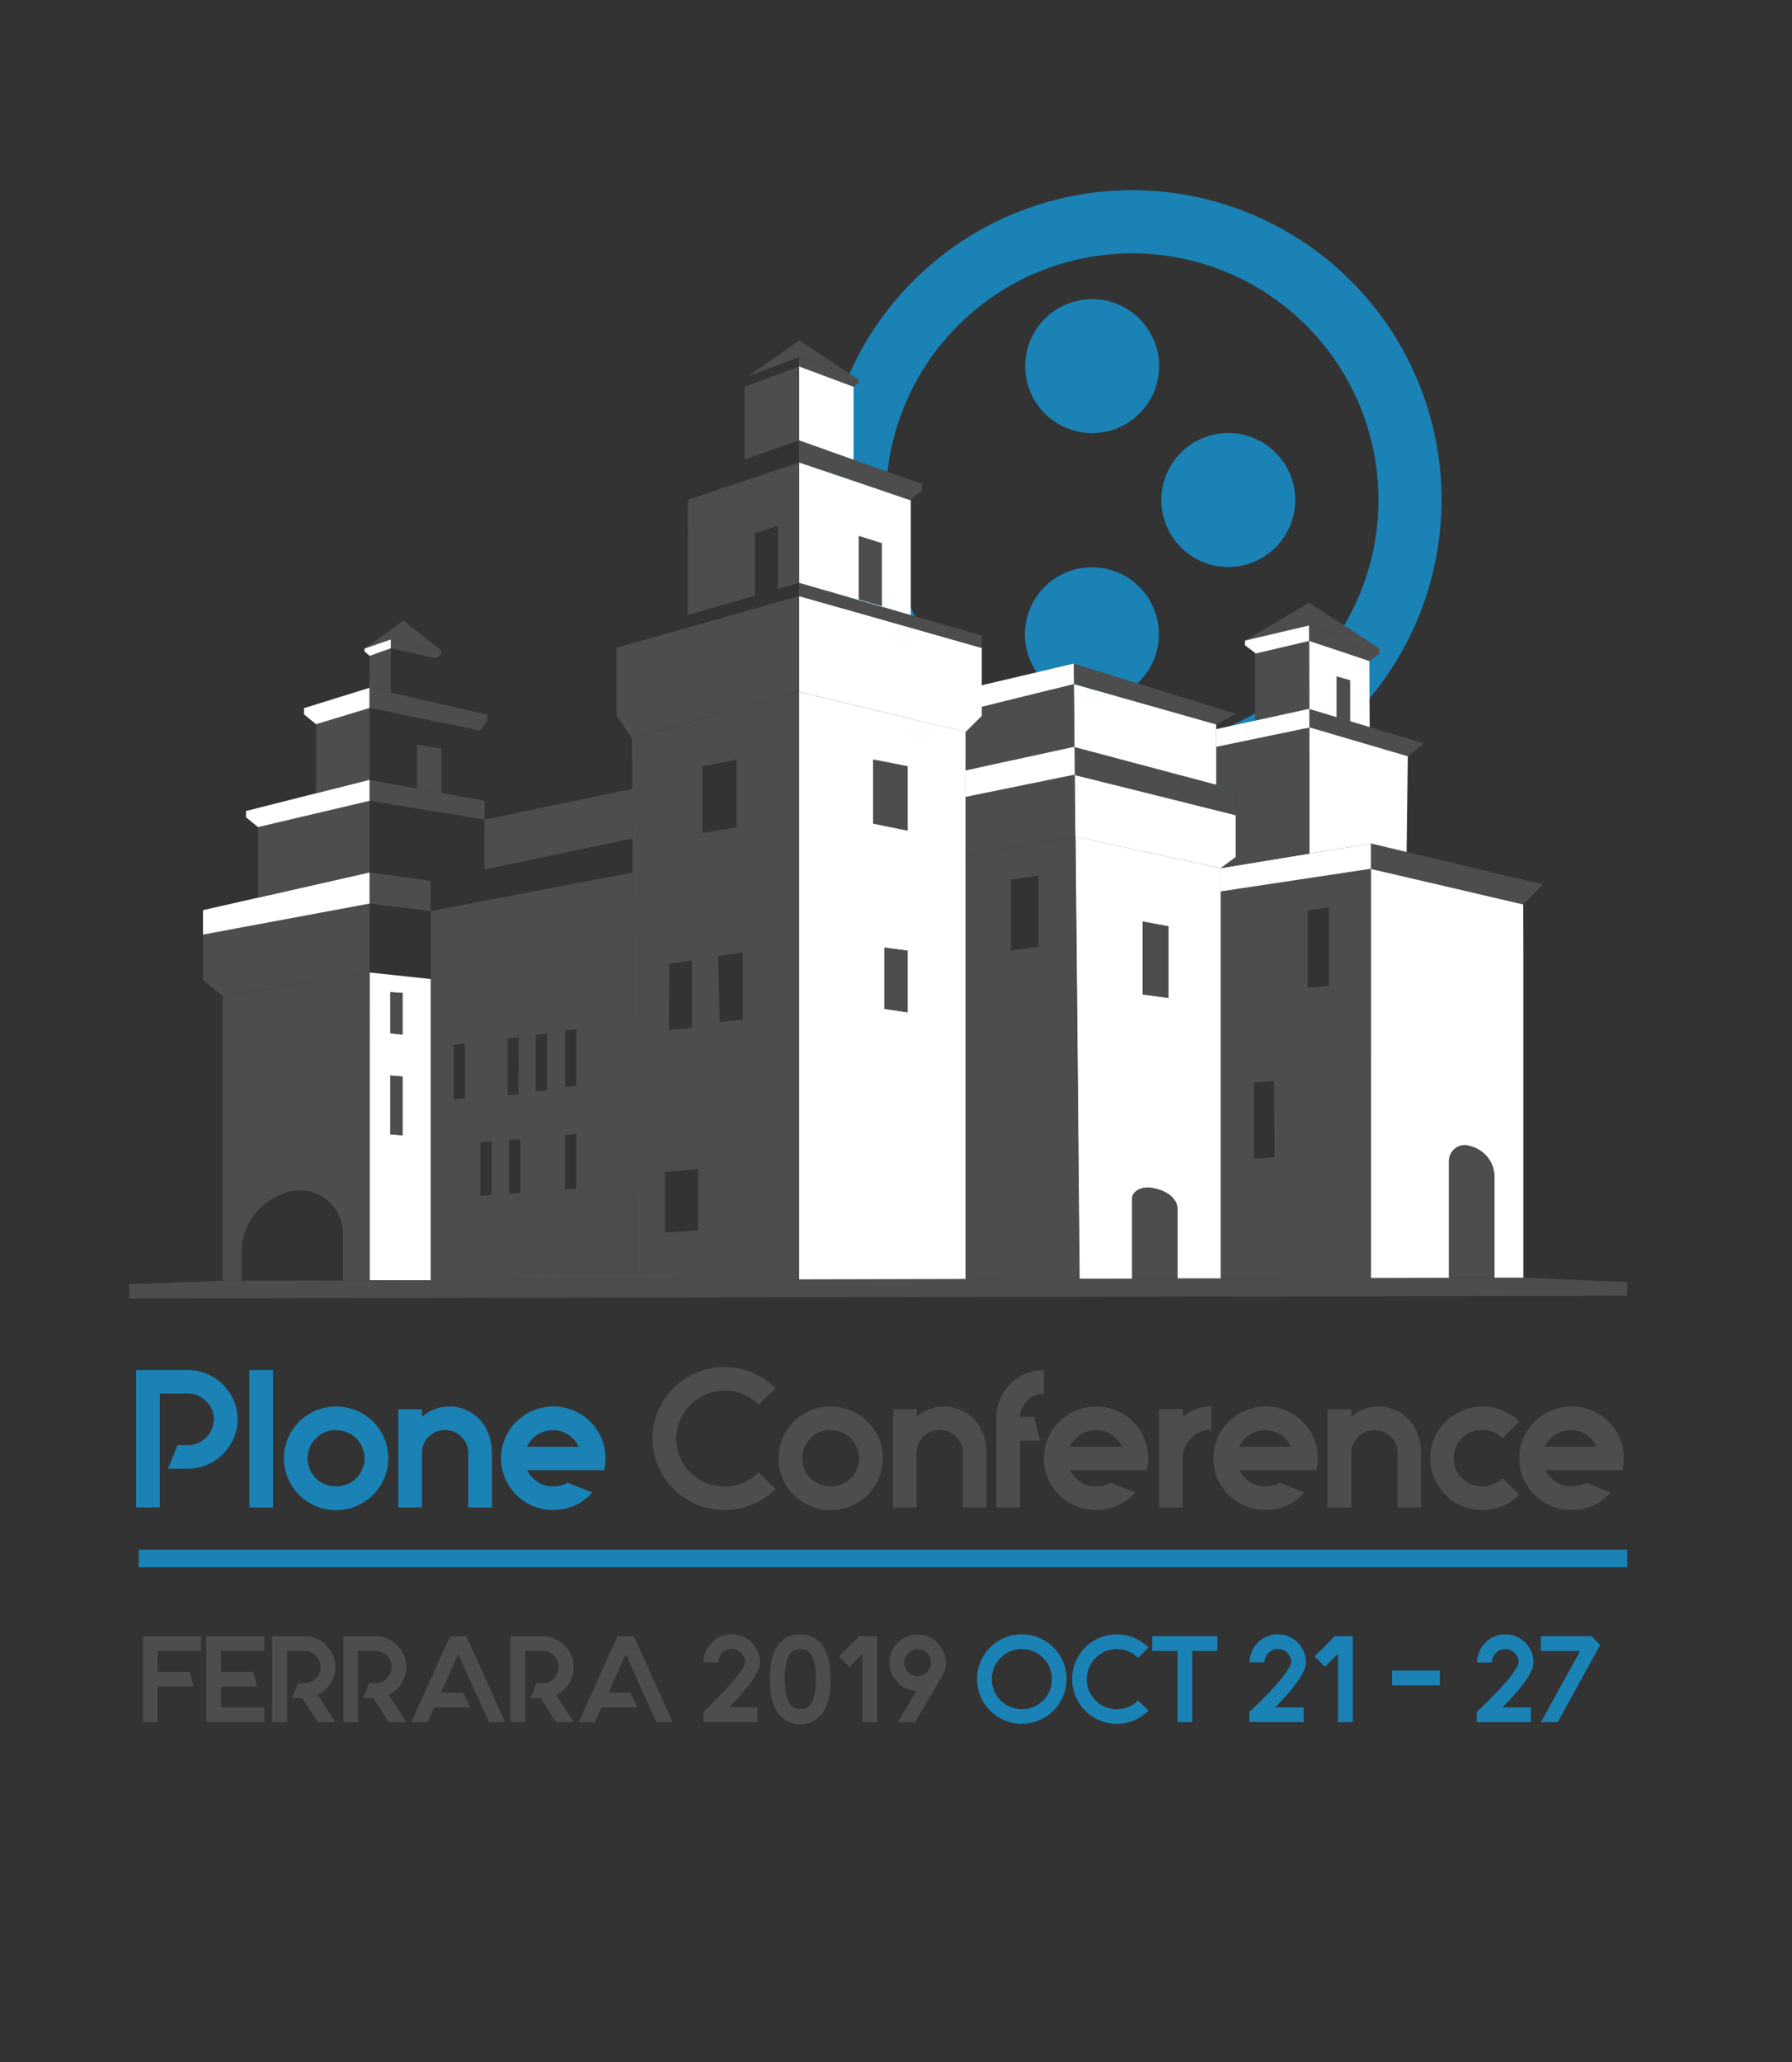 <svg id="Livello_1" data-name="Livello 1" xmlns="http://www.w3.org/2000/svg" viewBox="0 0 618.06 710.81"><rect x="0" y="0" width="618.06" height="710.81" fill="#333333" stroke="none"/><defs><style>.cls-1{fill:#1a82b5;}.cls-2{fill:#4d4d4d;}.cls-3{fill:#fff;}.cls-4{fill:none;stroke:#1a82b5;stroke-miterlimit:10;stroke-width:6.08px;}</style></defs><circle class="cls-1" cx="376.68" cy="126.21" r="23.09"/><path class="cls-1" d="M446.73 172.35a23.09 23.09 0 1 1-23.1-23.09 23.08 23.08 0 0 1 23.1 23.09z"/><circle class="cls-1" cx="376.6" cy="218.63" r="23.1"/><path class="cls-1" d="M390.46 65.56a106.73 106.73 0 1 0 106.73 106.73A106.73 106.73 0 0 0 390.46 65.56zm60.07 166.79a84.94 84.94 0 1 1 24.89-60.07 84.64 84.64 0 0 1-24.89 60.07z"/><path class="cls-2" d="M275.59 441l57.43-.13 39.27-.1 18.17-.05 15.65-.04 14.88-.03 51.83-.13 26.97-.06 15.66-.03 9.96-.03 35.84 1.52v4.71l-516.69.96v-4.9l32.27-1.2 6.42-.02 35.03-.09 9.19-.02 21.08-.05 70.46-.17 56.58-.14zM485.14 293.68l46.98 11.21-6.71 6.85-52.59-12.25v-8.74l12.32 2.93z"/><path class="cls-3" d="M525.41 328.82V440.4h-10v-34.74a10.85 10.85 0 0 0-7.58-10.34l-1-.33a5.43 5.43 0 0 0-7.06 5.17v40.29l-27 .06v-141l52.59 12.26z"/><path class="cls-2" d="M515.45 440.4h-15.66v-40.23a5.43 5.43 0 0 1 7.06-5.17l1 .33a10.85 10.85 0 0 1 7.58 10.34zM491.06 256.24l-5.45 4.51-.06-.07-33.97-9.96v-6.35l9.43 2.83 4.62 1.39 6.77 2.04 18.66 5.61z"/><path class="cls-3" d="M485.55 260.68l.06.07-.06.05-.41 32.88-12.32-2.93-21.19 3.48-.05-.3V250.72l33.97 9.96z"/><path class="cls-2" d="M451.53 220.94h-.03l-.02-5.34 24.23 7.85v1.88l-3.42 2.54-20.76-6.93z"/><path class="cls-2" d="M475.71 223.45l-24.23-7.85-22.09 5.21 22.09-13.05 24.23 15.69zM472.82 440.4v.12l-51.83.13V307.26h.1l51.5-7.77h.24zm-14.47-100.61v-27l-7.31 1v26.66zm-18.77 59.1l-.17-26.24-6.93.42v26.35z"/><path class="cls-3" d="M472.82 290.75v8.74h-.23l-51.5 7.77h-.1v-8.01l30.64-5.02 21.19-3.48zM472.29 227.87l.11 22.76-6.77-2.04v-14.1l-4.62-1.31v14.02l-9.43-2.83v-.09l-.08-23.34h.03l20.76 6.93z"/><path class="cls-2" d="M465.63 234.49v14.1l-4.62-1.39v-14.02l4.62 1.31zM451.58 293.93l.05.3-30.64 5.02 5.2-3.85v-23.14l-6.73-1.78v-13.05l32.12-6.66v43.16z"/><path class="cls-3" d="M451.58 250.72v.05l-32.12 6.66v-6.1l13.45-2.95 18.67-4.1V250.72z"/><path class="cls-2" d="M451.5 220.94l.08 23.34-18.67 4.1v-23.07l18.59-4.37z"/><path class="cls-3" d="M451.5 220.94l-18.59 4.37v-.26l-3.52-2.61v-1.63l22.09-5.21.02 5.34zM426.19 280.98v14.42l-5.2 3.85v.01l-50.11-10.88-.2-21.23 55.51 13.83z"/><path class="cls-2" d="M426.19 272.26v8.72l-55.51-13.83-.09-9.65 48.87 12.98 6.73 1.78zM426.19 246.01l-6.73 3.72-49.07-13.9-.07-7.08 55.87 17.26z"/><path class="cls-3" d="M421 440.4v.26h-14.88v-23.89c0-3.21-3.07-6.06-7.58-7l-1-.22c-3.49-.75-7 1-7 3.52v27.68h-18.17v-.37l-1.42-152L421 299.27V440.4zM403 344v-24.71l-8.92-1.62v25.1zM419.46 257.43v13.05l-48.87-12.98-.2-21.67 49.07 13.9V257.43z"/><path class="cls-2" d="M406.11 416.77v23.91h-15.65V413c0-2.5 3.56-4.26 7-3.52l1 .22c4.54 1.01 7.65 3.86 7.65 7.07zM403 319.29v24.68l-8.92-1.2v-25.1l8.92 1.62zM372.29 440.4v.37l-39.27.1V295.09l37.85-6.71zm-14.1-114.12v-24.56l-9.5 1.55v24.38z"/><path class="cls-2" d="M370.68 267.15l.2 21.23-37.86 6.71v-20.4l37.3-7.63.36.09z"/><path class="cls-3" d="M370.59 257.5l.09 9.65-.36-.09-37.3 7.63v-9.16l37.3-8.1.27.07z"/><path class="cls-2" d="M370.39 235.83l.2 21.67-.27-.07-37.3 8.1v-13.21l5.58-5.57v-3.13l31.72-7.81.07.02z"/><path class="cls-3" d="M370.32 228.75l.07 7.08-.07-.02-31.72 7.81v-7.41l31.72-7.46zM338.6 243.62v3.13l-5.58 5.57-57.43-13.84v-33.02l63.01 17.88v20.28z"/><path class="cls-2" d="M275.59 205.45v-4.52l.04-.02L314.07 212l24.53 7.07v4.27l-63.01-17.88v-.01z"/><path class="cls-3" d="M333 265.53v175.34l-57.44.13V238.48L333 252.32zm-20 83.41v-21.23l-8-1.07v21.11zm0-62.64v-22.17l-11.85-2.3v22.06z"/><path class="cls-2" d="M318.05 166.84v2.17l-4.04 3.3-.09.07-38.33-12.95v-7.65l18.81 6.68 23.65 8.38z"/><path class="cls-3" d="M275.63 200.91v-41.48l38.33 13 .1-.08.06.08V212zm28.51 8v-21.65l-7.95-2.51v21.91z"/><path class="cls-2" d="M313.06 327.71v21.23l-7.96-1.19v-21.11l7.96 1.07zM313.06 264.13v22.17l-11.85-2.42v-22.06l11.85 2.31zM304.15 187.26v21.66l-7.95-2.26v-21.91l7.95 2.51zM296.2 130.84v.98l-1.8 1.52-16.86-6.3-1.95-.73v-3.21l1.95.73 18.66 7.01z"/><path class="cls-2" d="M296.2 130.84l-18.66-7.01-1.95-.73-17.59 6.6 17.59-12.31 20.61 13.45z"/><path class="cls-3" d="M294.4 158.45v.01l-18.81-6.68v-25.47l1.95.73 16.86 6.3v25.11z"/><path class="cls-2" d="M275.59 238.48V441l-56.58.14-.79-140.3-.07-11.79L218 272v-7.6l-.06-10 57.45-15.94zm-19.42 113v-23.21l-8.48 1.27.51 22.75zm-2.09-66.29v-23.37l-11.85 2.3v22.95zm-13.29 138.9V403l-11.45.94v20.92zm-2.12-69.84v-23.2l-7.79 1.18-.18 22.85z"/><path class="cls-2" d="M275.59 205.46v33.02l-.2-.05-57.44 15.94-5.29-7.62v-23.46l62.93-17.84v.01zM275.59 200.9v.03l-7.28 2.1v-21.78l-7.95 2.5v21.57L237.19 212l.07-39.71 38.33-12.86v41.47zM275.59 126.31v25.47l-18.63 6.57-.19-.55v-24.46l18.82-7.03zM218.22 300.84l.79 140.3-70.46.17V314h.18l69.32-13.2zm-19.47 108.88v-18.84l-3.88.34v18.72zm0-35.4v-19.53l-3.88.49v19.47zm-10.09 1.47v-19.54l-3.88.56v19.47zm-9.21 35.4v-18.52l-3.88.3v18.53zm-.67-34l.2-19.69-3.88.53v19.5zm-9.2 34.7v-18.47l-3.88.36v18.41zm-9.21-33.41v-18.77l-3.87.52V379zM218.04 271.96l.11 17.09H218l-50.95 10.68.07-17.24h.07l50.76-10.53h.09zM134.78 238.73l15.43 3.52 17.86 4.07v2.3l-2.53 3.2-37.99-7.81-.13.04v-6.97l.05-.02 7.31 1.67z"/><path class="cls-2" d="M143.8 271.8l8.38 1.51 13.14 2.38 1.83.32-.03 6.48-39.65-6.45v-7.19l16.33 2.95z"/><path class="cls-2" d="M152.18 258.04v15.27l-8.38-1.51v-15.12l8.38 1.36zM152.18 224.17v1.28l-1.8 1.43-15.6-3.43v-3.02l17.4 3.74z"/><path class="cls-2" d="M152.18 224.17l-17.4-3.74-9.06 3.14 13.41-9.6 13.05 10.2z"/><path class="cls-3" d="M148.55 441.3h-21.08V335.22l21.08 2.26zm-9.72-50v-20.2l-4.19-.37V391zm0-34.67v-14.34l-4.19-.3v14.19z"/><path class="cls-2" d="M148.55 303.62v10.43l-21.08-2.59V300.7l21.08 2.92zM138.82 371.09v20.21l-4.18-.28v-20.3l4.18.37zM138.82 342.29v14.34l-4.18-.44V342l4.18.29zM134.78 223.45v15.28l-7.31-1.67-.05.02v-.86l.09-10.14 7.27-2.63z"/><path class="cls-3" d="M134.78 220.43v3.02l-7.27 2.63-1.79-1.53v-.98l9.06-3.14z"/><path class="cls-2" d="M127.46 441.14v.22h-9.19v-16.21a14.79 14.79 0 0 0-18-14.47 21.69 21.69 0 0 0-17 21.17v9.62h-6.42v-98.1l50.63-8.16z"/><path class="cls-2" d="M127.47 311.46v23.76l-50.64 8.15-6.81-5.57v-15.65l57.45-10.69z"/><path class="cls-3" d="M127.47 300.7v10.76l-57.45 10.69v-8.42l18.96-4.3 38.49-8.73z"/><path class="cls-2" d="M127.47 293.89v6.81l-38.49 8.73V285.1l38.49-9.06v17.85z"/><path class="cls-3" d="M127.47 268.85v7.19l-38.49 9.06-4.13-3.39v-2.16l24.2-6.12v-.01l18.42-4.66v.09z"/><path class="cls-2" d="M127.47 265.21v3.55l-18.42 4.66-.05-.17v-23.61l18.42-5.59v21.12l.05.04z"/><path class="cls-3" d="M127.42 237.08v6.97L109 249.64l-4.13-3.39v-2.16l22.55-7.01z"/><path class="cls-2" d="M54.4 569.07v7.2h11.06l1.27 5.08H54.4v12.28h-5.09V564h20v5.08zM76.27 569.07v7.2h11.06l1.27 5.08H76.27v7.2h14.88v5.08h-20V564h20v5.08zM115.65 574.62a10.47 10.47 0 0 1-.45 3.07 10.85 10.85 0 0 1-1.23 2.69 10.55 10.55 0 0 1-1.91 2.22 10.3 10.3 0 0 1-2.48 1.63l6.06 9.4h-6.06l-5.38-8.34h-3.48l2.08-5.08h2.2a5.38 5.38 0 0 0 3.94-1.65 6 6 0 0 0 1.19-1.82 5.52 5.52 0 0 0-1.19-6 5.39 5.39 0 0 0-3.94-1.65h-6v24.56h-5.1V564H105a10.17 10.17 0 0 1 4.13.85 10.85 10.85 0 0 1 5.66 5.65 10.13 10.13 0 0 1 .86 4.12zM140.15 574.62a10.47 10.47 0 0 1-.45 3.07 10.85 10.85 0 0 1-1.23 2.69 10.55 10.55 0 0 1-1.91 2.22 10.3 10.3 0 0 1-2.48 1.63l6.06 9.4h-6.06l-5.38-8.34h-3.48l2.08-5.08h2.2a5.38 5.38 0 0 0 3.94-1.65 6 6 0 0 0 1.19-1.82 5.52 5.52 0 0 0-1.19-6 5.39 5.39 0 0 0-3.94-1.65h-6v24.56h-5.1V564h11.11a10.17 10.17 0 0 1 4.13.85 10.85 10.85 0 0 1 5.66 5.65 10.13 10.13 0 0 1 .85 4.12zM174.23 593.63h-5.59l-2.29-5.08-2.29-5.08-6-13.3-6 13.3h7.71l2.29 5.08h-12.33l-2.29 5.08h-5.59L155.24 564h5.59zM197.88 574.62a10.47 10.47 0 0 1-.45 3.07 10.85 10.85 0 0 1-1.23 2.69 10.55 10.55 0 0 1-1.91 2.22 10.3 10.3 0 0 1-2.48 1.63l6.06 9.4h-6.06l-5.38-8.34H183l2-5.09h2.2a5.38 5.38 0 0 0 3.94-1.65 6 6 0 0 0 1.19-1.82 5.52 5.52 0 0 0-1.19-6 5.39 5.39 0 0 0-3.94-1.65h-6v24.56h-5.09V564h11.11a10.17 10.17 0 0 1 4.13.85 10.85 10.85 0 0 1 5.66 5.65 10.13 10.13 0 0 1 .87 4.12zM232 593.63h-5.59l-2.29-5.08-2.29-5.08-6-13.3-6 13.3h7.71l2.29 5.08h-12.37l-2.29 5.08h-5.59L213 564h5.59zM254.25 585.58q-.72.8-1.42 1.52l-1.38 1.44h9.79v5.08h-18.69v-3.56l1-.89 2.2-2.12 2.21-2.22q1.23-1.25 2.54-2.69 2.42-2.58 3.73-4.32a29.67 29.67 0 0 0 1.93-2.79 8.13 8.13 0 0 0 .74-1.5 4.76 4.76 0 0 0 .1-.53 4.49 4.49 0 0 0-.36-1.78 4.4 4.4 0 0 0-1-1.46 4.85 4.85 0 0 0-1.48-1 4.51 4.51 0 0 0-1.78-.36 4.46 4.46 0 0 0-1.8.36 4.91 4.91 0 0 0-1.46 1 4.39 4.39 0 0 0-1 1.46 4.49 4.49 0 0 0-.36 1.78h-5.09a9.42 9.42 0 0 1 .74-3.71 9.69 9.69 0 0 1 2.1-3.11 9.08 9.08 0 0 1 3.14-2.12 10 10 0 0 1 7.46 0 9.07 9.07 0 0 1 3.14 2.12 9.71 9.71 0 0 1 2.1 3.11 9.44 9.44 0 0 1 .74 3.71 7.13 7.13 0 0 1-.66 2.79 20.31 20.31 0 0 1-2.06 3.51 58.08 58.08 0 0 1-5.12 6.28zM276 563.39a8.85 8.85 0 0 1 8.1 4.51 15.92 15.92 0 0 1 1.8 4.91 30 30 0 0 1 .57 6 32.36 32.36 0 0 1-.53 6 15 15 0 0 1-1.76 4.89 9.47 9.47 0 0 1-16.36 0 15.15 15.15 0 0 1-1.76-4.89 32 32 0 0 1-.53-6 33.73 33.73 0 0 1 .51-6 15.15 15.15 0 0 1 1.72-4.91 9 9 0 0 1 3.22-3.3 9.62 9.62 0 0 1 5.02-1.21zm5 20.41a22.58 22.58 0 0 0 .32-2.35q.11-1.25.11-2.65a25.79 25.79 0 0 0-.42-5 15.44 15.44 0 0 0-.51-1.82 6.58 6.58 0 0 0-.72-1.48 4.37 4.37 0 0 0-1.4-1.52 5.9 5.9 0 0 0-4.79 0 3.74 3.74 0 0 0-1.36 1.44 11.77 11.77 0 0 0-1.06 2.9 23 23 0 0 0-.51 5.48q0 1.4.11 2.65a22.32 22.32 0 0 0 .32 2.35 11.65 11.65 0 0 0 1.19 3.3 4.09 4.09 0 0 0 1.36 1.48 5 5 0 0 0 2.42.51 4.88 4.88 0 0 0 2.42-.51 3.57 3.57 0 0 0 1.4-1.48 10 10 0 0 0 1.03-3.3zM302.53 564v29.64h-5.09v-23.56l-4.44 4.49-3.6-3.6 7-7zM326.18 573.09a9 9 0 0 1-1.48 5.08l-9.07 15.46h-5.93l6.4-10.84a9.92 9.92 0 0 1-3.5-.8 9.49 9.49 0 0 1-3-2 9.68 9.68 0 0 1-2.84-6.86 9.42 9.42 0 0 1 .74-3.71 10.18 10.18 0 0 1 2.1-3.15 9.7 9.7 0 0 1 6.87-2.84 9.46 9.46 0 0 1 3.71.74 9.59 9.59 0 0 1 5.26 5.25 9.44 9.44 0 0 1 .74 3.67zm-14.33 0a4.44 4.44 0 0 0 .36 1.8 4.75 4.75 0 0 0 2.46 2.46 4.46 4.46 0 0 0 1.8.36 4.51 4.51 0 0 0 1.78-.36 4.69 4.69 0 0 0 2.48-2.46 4.47 4.47 0 0 0 .36-1.8 4.52 4.52 0 0 0-.36-1.78 4.63 4.63 0 0 0-2.48-2.48 4.51 4.51 0 0 0-1.78-.36 4.46 4.46 0 0 0-1.8.36 4.71 4.71 0 0 0-1.46 1 4.62 4.62 0 0 0-1 1.48 4.48 4.48 0 0 0-.36 1.78z"/><path class="cls-1" d="M352.42 563.35a15.09 15.09 0 0 1 6 1.21 15.4 15.4 0 0 1 8.22 8.21 15.46 15.46 0 0 1 0 12 15.4 15.4 0 0 1-8.22 8.21 15.5 15.5 0 0 1-12 0 15.41 15.41 0 0 1-8.22-8.21 15.46 15.46 0 0 1 0-12 15.41 15.41 0 0 1 8.22-8.21 15.09 15.09 0 0 1 6-1.21zm0 5.08a10.07 10.07 0 0 0-3.94.78 10.7 10.7 0 0 0-5.62 5.61 10 10 0 0 0-.78 3.94 10.19 10.19 0 0 0 .78 4 10.31 10.31 0 0 0 2.27 3.37 10.1 10.1 0 0 0 3.35 2.24 10.3 10.3 0 0 0 3.94.76 10.47 10.47 0 0 0 4-.76 10.32 10.32 0 0 0 5.62-5.61 10.44 10.44 0 0 0 .76-4 10.29 10.29 0 0 0-.76-3.94 10.12 10.12 0 0 0-2.25-3.34 10.35 10.35 0 0 0-3.37-2.27 10.23 10.23 0 0 0-4-.78zM396.12 589.65a15.69 15.69 0 0 1-4.92 3.35 15.56 15.56 0 0 1-12 0 15.41 15.41 0 0 1-8.22-8.21 15.46 15.46 0 0 1 0-12 15.41 15.41 0 0 1 8.22-8.21 15.57 15.57 0 0 1 12 0 15.7 15.7 0 0 1 4.92 3.32l-3.6 3.6a10.42 10.42 0 0 0-3.35-2.27 10.18 10.18 0 0 0-4-.78 10.07 10.07 0 0 0-3.94.78 10.7 10.7 0 0 0-5.62 5.61 10 10 0 0 0-.78 3.94 10.19 10.19 0 0 0 .78 4 10.3 10.3 0 0 0 2.27 3.37 10.1 10.1 0 0 0 3.35 2.24 10.3 10.3 0 0 0 3.94.76 10.42 10.42 0 0 0 4-.76 10.12 10.12 0 0 0 3.35-2.24zM419.9 569.07h-8.69v24.56h-5.09v-24.56h-8.73V564h22.51zM442.62 585.58q-.72.8-1.42 1.52l-1.38 1.44h9.79v5.08h-18.69v-3.56l1-.89 2.2-2.12 2.21-2.22q1.23-1.25 2.54-2.69 2.42-2.58 3.73-4.32a29.67 29.67 0 0 0 1.9-2.82 8.13 8.13 0 0 0 .74-1.5 4.76 4.76 0 0 0 .13-.49 4.49 4.49 0 0 0-.36-1.78 4.4 4.4 0 0 0-1-1.46 4.85 4.85 0 0 0-1.48-1 4.51 4.51 0 0 0-1.78-.36 4.46 4.46 0 0 0-1.8.36 4.91 4.91 0 0 0-1.46 1 4.39 4.39 0 0 0-1 1.46 4.49 4.49 0 0 0-.36 1.78H431a9.42 9.42 0 0 1 .74-3.71 9.69 9.69 0 0 1 2.1-3.11 9.08 9.08 0 0 1 3.14-2.12 10 10 0 0 1 7.46 0 9.07 9.07 0 0 1 3.14 2.12 9.71 9.71 0 0 1 2.1 3.11 9.44 9.44 0 0 1 .74 3.71 7.13 7.13 0 0 1-.66 2.79 20.31 20.31 0 0 1-2.06 3.51 58.08 58.08 0 0 1-5.08 6.27zM466.57 564v29.64h-5.09v-23.56l-4.48 4.49-3.6-3.6 7-7zM480.13 580.92v-5.08h16.49v5.08zM521 585.58q-.72.8-1.42 1.52l-1.38 1.44h9.8v5.08h-18.67v-3.56l1-.89 2.2-2.12 2.21-2.22q1.23-1.25 2.54-2.69 2.42-2.58 3.73-4.32a29.67 29.67 0 0 0 1.93-2.79 8.13 8.13 0 0 0 .74-1.5 4.76 4.76 0 0 0 .13-.49 4.49 4.49 0 0 0-.36-1.78 4.4 4.4 0 0 0-1-1.46 4.85 4.85 0 0 0-1.48-1 4.51 4.51 0 0 0-1.78-.36 4.46 4.46 0 0 0-1.8.36 4.91 4.91 0 0 0-1.46 1 4.39 4.39 0 0 0-1 1.46 4.49 4.49 0 0 0-.36 1.78h-5.09a9.42 9.42 0 0 1 .74-3.71 9.69 9.69 0 0 1 2.1-3.11 9.08 9.08 0 0 1 3.14-2.12 10 10 0 0 1 7.46 0 9.07 9.07 0 0 1 3.14 2.12 9.71 9.71 0 0 1 2.1 3.11 9.44 9.44 0 0 1 .74 3.71 7.13 7.13 0 0 1-.66 2.79 20.31 20.31 0 0 1-2.06 3.51 58.08 58.08 0 0 1-5.18 6.24zM545 569.07h-13.58V564h17.51l3 3-14.67 26.63h-5.81z"/><path class="cls-4" d="M47.83 537.2h513.43"/><path class="cls-1" d="M71.42 473.6a17.32 17.32 0 0 1 9.14 9 16.13 16.13 0 0 1 1.36 6.6 16.35 16.35 0 0 1-1.36 6.63 17.22 17.22 0 0 1-9.14 9.07 16.69 16.69 0 0 1-6.68 1.35h-6.82l3.34-8.12h3.48a8.69 8.69 0 0 0 6.34-2.64 8.56 8.56 0 0 0 2.66-6.29 8.2 8.2 0 0 0-2.66-6.2 8.69 8.69 0 0 0-6.34-2.64h-9.62v39.25h-8.18v-47.37h17.8a16.71 16.71 0 0 1 6.68 1.36zM86 519.62v-47.38h8.18v47.37zM115.95 484.83a17.83 17.83 0 0 1 7 1.39 17.91 17.91 0 0 1 9.58 9.51 17.91 17.91 0 0 1 0 13.87 18.06 18.06 0 0 1-33.21 0 17.9 17.9 0 0 1 0-13.87 17.94 17.94 0 0 1 16.6-10.9zm0 8.12a9.51 9.51 0 0 0-7 2.84 9.67 9.67 0 0 0 0 13.74 8.82 8.82 0 0 0 3.17 2.13 10.25 10.25 0 0 0 3.78.71 10 10 0 0 0 3.75-.71 9.59 9.59 0 0 0 3.21-2.13 9.67 9.67 0 0 0 0-13.74 9.81 9.81 0 0 0-6.91-2.79zM154.88 484.83a14.39 14.39 0 0 1 6.07 1.25 13.92 13.92 0 0 1 4.67 3.45 15.8 15.8 0 0 1 3 5.11 18.12 18.12 0 0 1 1.06 6.23v18.75h-8.18v-18.75a7.37 7.37 0 0 0-2.39-5.62 7.65 7.65 0 0 0-5.59-2.3 7.73 7.73 0 0 0-5.66 2.3 7.61 7.61 0 0 0-2.32 5.62v18.75h-8.18v-33.84h8.18v2.57a16.18 16.18 0 0 1 4.16-2.54 13.19 13.19 0 0 1 5.18-.98zM199.67 506.76h-17.86a8.4 8.4 0 0 0 2 2.77 9.59 9.59 0 0 0 3.21 2.13 10 10 0 0 0 3.75.71 9.62 9.62 0 0 0 5-1.29l8.52 3.38a17.17 17.17 0 0 1-5.93 4.43 18 18 0 0 1-7.57 1.59 17.81 17.81 0 0 1-7-1.39 17.9 17.9 0 0 1-9.58-9.51 17.9 17.9 0 0 1 0-13.87 18.18 18.18 0 0 1 23.63-9.51 17.91 17.91 0 0 1 9.58 9.51 17.46 17.46 0 0 1 1.4 7 16.61 16.61 0 0 1-.48 4.06zM190.74 493a9.81 9.81 0 0 0-7 2.84 9.16 9.16 0 0 0-2 2.84h17.86a9.2 9.2 0 0 0-2-2.84 9.51 9.51 0 0 0-6.86-2.84z"/><path class="cls-2" d="M267.52 513.25a25.23 25.23 0 0 1-7.91 5.31 25.18 25.18 0 0 1-19.33 0A24.7 24.7 0 0 1 227 505.44a24.57 24.57 0 0 1 0-19.15 24.7 24.7 0 0 1 13.23-13.13 25.18 25.18 0 0 1 19.33 0 25.23 25.23 0 0 1 7.91 5.31l-5.8 5.75a16.78 16.78 0 0 0-5.39-3.62 16.49 16.49 0 0 0-6.41-1.25 16.31 16.31 0 0 0-6.34 1.25 16.76 16.76 0 0 0-5.39 3.62 16.59 16.59 0 0 0-3.65 5.35 16 16 0 0 0-1.26 6.29 16.2 16.2 0 0 0 1.26 6.33 16.47 16.47 0 0 0 3.65 5.38 16.26 16.26 0 0 0 5.39 3.59 16.68 16.68 0 0 0 6.34 1.22 16.87 16.87 0 0 0 6.41-1.22 16.28 16.28 0 0 0 5.39-3.59zM286.54 484.83a17.83 17.83 0 0 1 7 1.39 17.91 17.91 0 0 1 9.58 9.51 17.91 17.91 0 0 1 0 13.87 18.06 18.06 0 0 1-33.21 0 17.9 17.9 0 0 1 0-13.87 17.94 17.94 0 0 1 16.6-10.9zm0 8.12a9.51 9.51 0 0 0-7 2.84 9.67 9.67 0 0 0 0 13.74 8.82 8.82 0 0 0 3.17 2.13 10.25 10.25 0 0 0 3.78.71 10 10 0 0 0 3.75-.71 9.59 9.59 0 0 0 3.21-2.13 9.67 9.67 0 0 0 0-13.74 9.81 9.81 0 0 0-6.91-2.79zM325.47 484.83a14.39 14.39 0 0 1 6.07 1.25 13.92 13.92 0 0 1 4.67 3.45 15.8 15.8 0 0 1 3 5.11 18.12 18.12 0 0 1 1.06 6.23v18.75h-8.18v-18.75a7.37 7.37 0 0 0-2.39-5.62 7.65 7.65 0 0 0-5.59-2.3 7.73 7.73 0 0 0-5.66 2.3 7.61 7.61 0 0 0-2.32 5.62v18.75H308v-33.84h8.18v2.57a16.18 16.18 0 0 1 4.16-2.54 13.19 13.19 0 0 1 5.13-.98zM356.94 481a8.82 8.82 0 0 0-2.59 1.73 8.49 8.49 0 0 0-1.81 2.54 7.32 7.32 0 0 0-.68 3.15h4.84l2 8.12h-6.89v23.08h-8.18v-31.2a16.84 16.84 0 0 1 1.29-6.19 16.32 16.32 0 0 1 8.86-8.76 16.51 16.51 0 0 1 6.27-1.22v8.12a7.8 7.8 0 0 0-3.11.63zM387 506.76h-17.89a8.4 8.4 0 0 0 2 2.77 9.59 9.59 0 0 0 3.21 2.13 10 10 0 0 0 3.75.71 9.62 9.62 0 0 0 5-1.29l8.52 3.38a17.17 17.17 0 0 1-5.93 4.43 18 18 0 0 1-7.66 1.61 17.81 17.81 0 0 1-7-1.39 17.9 17.9 0 0 1-9.58-9.51 17.9 17.9 0 0 1 0-13.87 18.18 18.18 0 0 1 23.63-9.51 17.91 17.91 0 0 1 9.58 9.51 17.46 17.46 0 0 1 1.4 7 16.61 16.61 0 0 1-.48 4.06zM378 493a9.81 9.81 0 0 0-7 2.84 9.16 9.16 0 0 0-2 2.84h18a9.2 9.2 0 0 0-2-2.84 9.51 9.51 0 0 0-7-2.84zM412.31 485.78a14.08 14.08 0 0 1 5.49-1v8.12a9.5 9.5 0 0 0-7 2.84 9.66 9.66 0 0 0-2.86 6.9v17h-8.18v-33.93H408v2.64a17.54 17.54 0 0 1 4.31-2.57zM445.34 506.76h-17.86a8.4 8.4 0 0 0 2 2.77 9.59 9.59 0 0 0 3.21 2.13 10 10 0 0 0 3.75.71 9.62 9.62 0 0 0 5-1.29l8.52 3.38a17.17 17.17 0 0 1-5.93 4.43 18 18 0 0 1-7.57 1.59 17.81 17.81 0 0 1-7-1.39 17.9 17.9 0 0 1-9.58-9.51 17.9 17.9 0 0 1 0-13.87 18.18 18.18 0 0 1 23.63-9.51 17.91 17.91 0 0 1 9.58 9.51 17.46 17.46 0 0 1 1.4 7 16.61 16.61 0 0 1-.48 4.06zM436.41 493a9.81 9.81 0 0 0-7 2.84 9.16 9.16 0 0 0-2 2.84h17.86a9.2 9.2 0 0 0-2-2.84 9.51 9.51 0 0 0-6.86-2.84zM475.34 484.83a14.39 14.39 0 0 1 6.07 1.25 13.92 13.92 0 0 1 4.67 3.45 15.8 15.8 0 0 1 3 5.11 18.12 18.12 0 0 1 1.06 6.23v18.75H482v-18.75a7.37 7.37 0 0 0-2.39-5.62A7.65 7.65 0 0 0 474 493a7.73 7.73 0 0 0-5.66 2.3 7.61 7.61 0 0 0-2.32 5.62v18.75h-8.18v-33.89H466v2.57a16.18 16.18 0 0 1 4.16-2.54 13.19 13.19 0 0 1 5.18-.98zM524 515.29a18 18 0 0 1-5.73 3.82 18.46 18.46 0 0 1-14 0 17.9 17.9 0 0 1-9.58-9.51 17.9 17.9 0 0 1 0-13.87 18.18 18.18 0 0 1 23.63-9.51A18 18 0 0 1 524 490l-5.8 5.75a9.51 9.51 0 0 0-7-2.84 9.81 9.81 0 0 0-7 2.84 9.67 9.67 0 0 0 0 13.74 9.59 9.59 0 0 0 3.21 2.13 10 10 0 0 0 3.75.71 9.36 9.36 0 0 0 7-2.84z"/><path class="cls-2" d="M550.82 506.76H533a8.4 8.4 0 0 0 2 2.77 9.59 9.59 0 0 0 3.21 2.13 10 10 0 0 0 3.75.71 9.62 9.62 0 0 0 5-1.29l8.52 3.38a17.17 17.17 0 0 1-5.93 4.43 18 18 0 0 1-7.57 1.59 17.81 17.81 0 0 1-7-1.39 17.9 17.9 0 0 1-9.58-9.51 17.9 17.9 0 0 1 0-13.87 18.18 18.18 0 0 1 23.63-9.51 17.91 17.91 0 0 1 9.58 9.51 17.46 17.46 0 0 1 1.4 7 16.61 16.61 0 0 1-.48 4.06zM541.89 493a9.81 9.81 0 0 0-7 2.84 9.16 9.16 0 0 0-2 2.84h17.86a9.2 9.2 0 0 0-2-2.84 9.51 9.51 0 0 0-6.86-2.84z"/></svg>